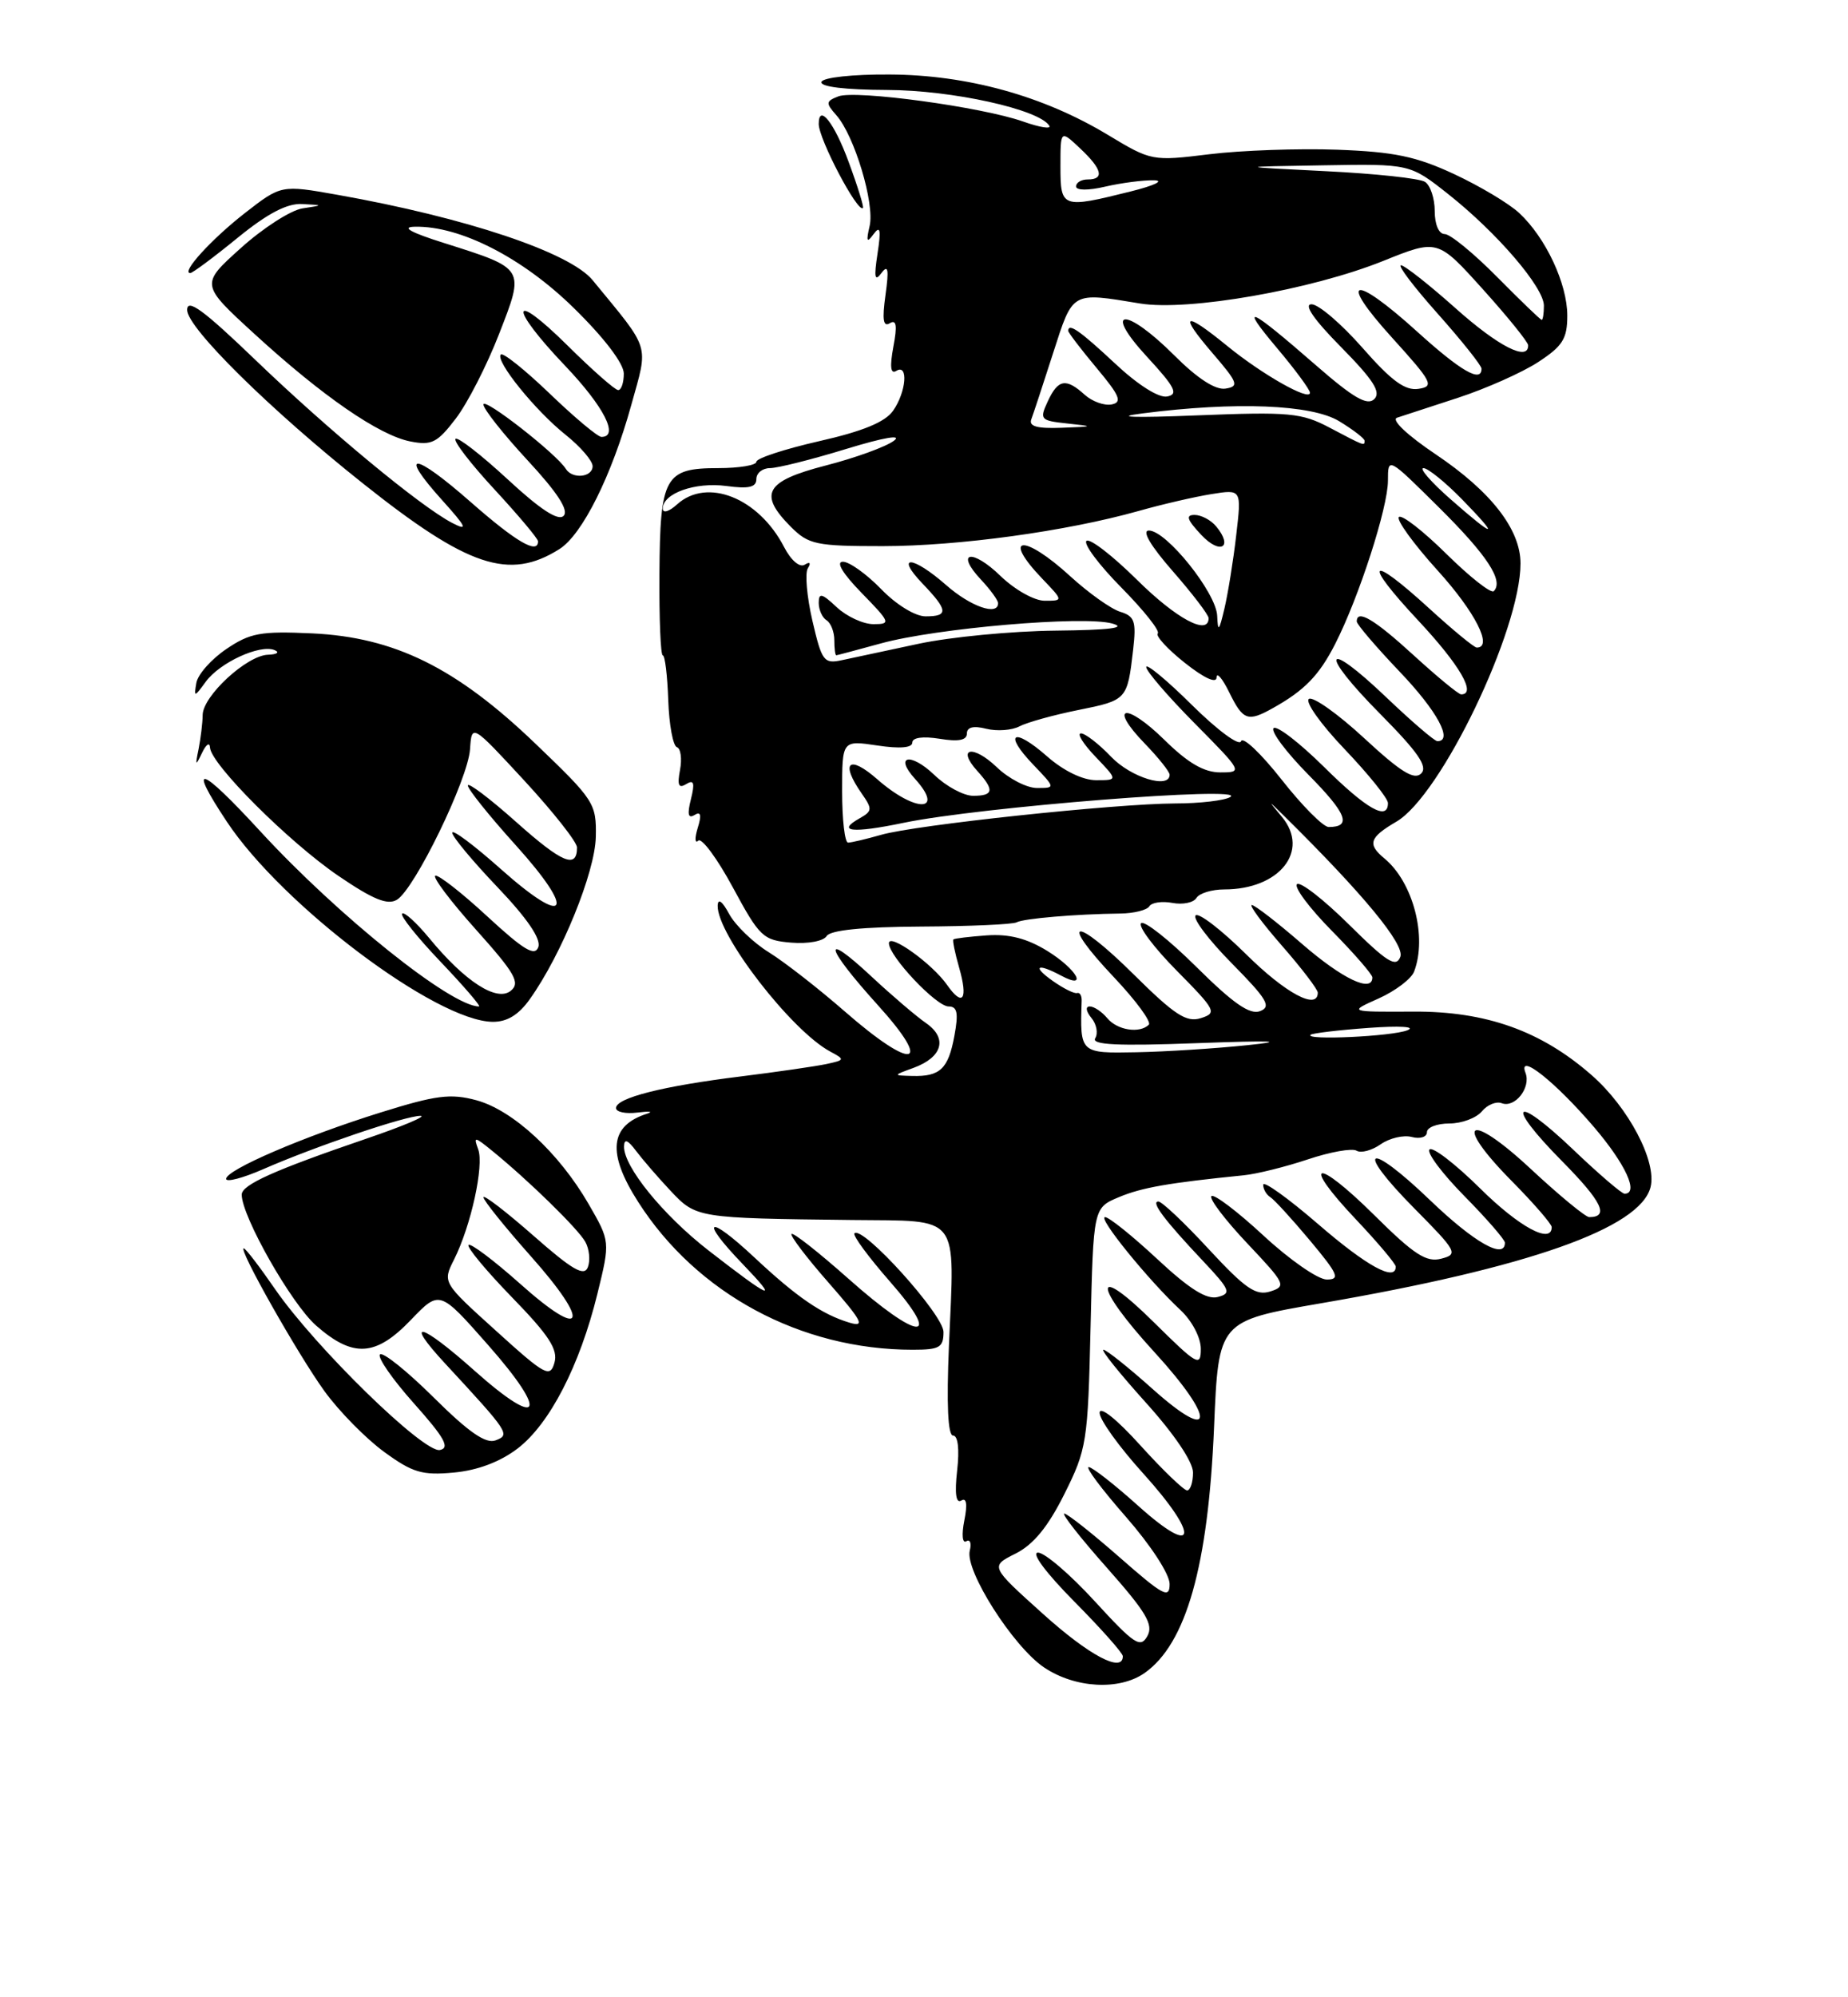 <?xml version="1.0" encoding="UTF-8" standalone="no"?>
<!DOCTYPE svg PUBLIC "-//W3C//DTD SVG 1.1//EN" "http://www.w3.org/Graphics/SVG/1.1/DTD/svg11.dtd" >
<svg xmlns="http://www.w3.org/2000/svg" xmlns:xlink="http://www.w3.org/1999/xlink" version="1.1" viewBox="0 0 237 256">
 <g >
 <path fill="currentColor"
d=" M 146.78 214.44 C 152.13 210.69 154.95 200.73 155.70 182.90 C 156.27 169.31 156.27 169.31 169.38 167.05 C 195.99 162.48 210.36 157.42 211.68 152.15 C 212.50 148.88 208.86 141.96 204.14 137.82 C 197.66 132.13 190.57 129.60 181.22 129.66 C 172.94 129.70 172.94 129.70 176.82 127.97 C 178.95 127.01 180.99 125.47 181.35 124.54 C 183.06 120.09 181.23 113.09 177.57 110.05 C 175.33 108.20 175.60 107.35 179.09 105.31 C 184.80 101.97 195.00 80.76 195.00 72.22 C 195.00 67.86 191.23 63.01 184.15 58.25 C 180.47 55.78 178.39 53.81 179.16 53.54 C 179.90 53.29 183.43 52.14 187.00 50.98 C 190.57 49.81 195.19 47.76 197.25 46.42 C 200.41 44.36 201.00 43.42 201.00 40.45 C 201.00 36.37 198.24 30.47 194.84 27.31 C 193.55 26.10 189.80 23.86 186.50 22.32 C 181.62 20.05 178.81 19.46 171.50 19.19 C 166.55 19.01 159.17 19.27 155.10 19.77 C 147.77 20.67 147.65 20.64 142.10 17.30 C 133.81 12.29 124.07 9.60 114.09 9.55 C 109.34 9.52 105.54 9.93 105.35 10.50 C 105.14 11.12 108.38 11.51 113.75 11.53 C 122.09 11.55 133.28 14.02 134.57 16.12 C 134.85 16.57 133.34 16.33 131.22 15.58 C 125.93 13.71 109.73 11.51 107.52 12.35 C 105.90 12.98 105.88 13.21 107.26 14.77 C 109.58 17.39 112.19 26.08 111.53 28.95 C 111.06 30.98 111.17 31.19 112.04 30.00 C 112.89 28.85 113.01 29.45 112.54 32.50 C 112.07 35.58 112.18 36.15 113.04 35.00 C 113.90 33.85 114.02 34.51 113.56 37.82 C 113.12 40.97 113.27 41.95 114.11 41.43 C 114.96 40.91 115.09 41.72 114.57 44.45 C 114.10 47.00 114.21 47.99 114.94 47.54 C 116.52 46.56 116.23 50.22 114.54 52.64 C 113.52 54.10 110.66 55.28 105.04 56.55 C 100.62 57.56 97.00 58.74 97.00 59.19 C 97.00 59.63 94.81 60.00 92.12 60.00 C 85.25 60.00 84.65 61.08 84.57 73.57 C 84.53 79.31 84.72 84.00 85.00 84.00 C 85.28 84.00 85.59 86.58 85.70 89.74 C 85.81 92.89 86.31 95.60 86.81 95.77 C 87.30 95.93 87.48 97.25 87.21 98.68 C 86.84 100.64 87.03 101.10 88.00 100.50 C 88.99 99.89 89.13 100.34 88.61 102.43 C 88.12 104.37 88.25 104.96 89.07 104.46 C 89.87 103.96 90.00 104.45 89.48 106.12 C 89.08 107.43 89.11 108.16 89.55 107.75 C 89.98 107.33 91.98 110.03 93.99 113.75 C 97.42 120.10 97.86 120.52 101.47 120.82 C 103.63 121.00 105.61 120.63 106.01 119.98 C 106.48 119.22 110.62 118.80 118.11 118.76 C 124.38 118.73 129.89 118.48 130.37 118.22 C 131.25 117.73 137.94 117.16 143.67 117.09 C 145.42 117.07 147.10 116.65 147.40 116.16 C 147.70 115.67 149.04 115.48 150.36 115.73 C 151.68 115.98 153.07 115.70 153.44 115.09 C 153.81 114.49 155.42 114.00 157.01 114.00 C 164.09 114.00 168.02 109.07 164.41 104.71 C 162.57 102.50 162.57 102.50 164.60 104.50 C 174.81 114.56 180.19 121.07 179.59 122.64 C 179.04 124.06 177.89 123.34 172.99 118.49 C 169.72 115.26 166.73 112.94 166.33 113.33 C 165.94 113.73 167.95 116.41 170.81 119.31 C 173.66 122.20 176.00 124.89 176.00 125.28 C 176.00 127.30 172.16 125.47 167.00 121.00 C 163.83 118.25 160.92 116.00 160.54 116.00 C 160.16 116.00 161.90 118.35 164.42 121.23 C 166.94 124.11 169.00 126.81 169.00 127.23 C 169.00 129.53 164.87 127.32 159.81 122.31 C 156.64 119.18 153.73 116.94 153.33 117.33 C 152.94 117.73 155.03 120.50 157.99 123.49 C 162.51 128.07 163.08 129.03 161.60 129.60 C 160.29 130.10 158.16 128.62 153.44 123.94 C 149.93 120.46 146.73 117.94 146.34 118.33 C 145.94 118.73 148.00 121.47 150.92 124.42 C 155.94 129.50 156.11 129.83 154.00 130.50 C 152.16 131.08 150.65 130.10 145.41 124.91 C 137.76 117.33 135.65 117.64 142.88 125.28 C 145.69 128.25 147.69 130.98 147.33 131.34 C 146.16 132.50 143.28 132.05 142.00 130.50 C 141.32 129.68 140.31 129.00 139.76 129.00 C 139.18 129.00 139.27 129.62 139.96 130.46 C 140.63 131.26 140.85 132.43 140.46 133.07 C 139.93 133.92 143.29 134.09 153.62 133.70 C 163.21 133.35 165.18 133.43 160.00 133.96 C 155.88 134.39 149.46 134.80 145.75 134.87 C 138.49 135.01 138.50 135.02 138.72 128.29 C 138.75 127.62 138.48 127.17 138.13 127.28 C 137.78 127.39 136.39 126.70 135.03 125.74 C 132.32 123.84 132.98 123.39 136.07 125.04 C 139.62 126.94 138.11 124.23 134.31 121.88 C 131.71 120.28 129.42 119.69 126.56 119.89 C 124.33 120.05 122.40 120.28 122.27 120.41 C 122.14 120.53 122.47 122.15 123.00 124.00 C 124.18 128.10 123.48 129.13 121.46 126.24 C 119.55 123.51 114.00 119.54 114.00 120.90 C 114.00 122.56 120.07 129.00 121.65 129.00 C 122.77 129.00 122.94 129.83 122.40 132.75 C 121.62 137.00 120.57 138.00 117.00 137.91 C 114.50 137.84 114.50 137.84 117.16 136.87 C 120.87 135.51 121.56 133.08 118.77 131.14 C 117.52 130.28 114.36 127.58 111.75 125.15 C 105.27 119.11 105.76 121.29 112.58 128.83 C 119.79 136.79 117.13 137.31 108.34 129.64 C 104.97 126.70 100.58 123.28 98.59 122.05 C 96.60 120.82 94.32 118.62 93.52 117.16 C 92.62 115.49 92.07 115.09 92.04 116.09 C 91.95 119.77 101.49 132.12 106.49 134.79 C 108.38 135.80 108.36 135.87 105.99 136.38 C 104.62 136.67 99.67 137.39 95.00 137.97 C 85.02 139.20 79.00 140.72 79.00 142.02 C 79.00 142.53 80.24 142.79 81.75 142.60 C 83.26 142.41 83.83 142.47 83.00 142.74 C 78.18 144.27 77.82 147.77 81.84 154.05 C 89.35 165.81 102.70 173.00 117.05 173.00 C 120.50 173.00 121.00 172.71 121.00 170.72 C 121.00 168.51 110.63 157.04 109.58 158.08 C 109.33 158.34 111.38 161.12 114.14 164.27 C 121.05 172.15 117.82 171.91 108.79 163.88 C 105.00 160.52 101.73 157.94 101.51 158.16 C 101.30 158.37 103.43 161.18 106.26 164.40 C 110.57 169.32 111.00 170.14 108.95 169.53 C 105.41 168.47 102.19 166.26 96.76 161.18 C 90.73 155.54 89.61 156.16 95.25 162.02 C 100.04 167.00 98.97 166.57 90.82 160.24 C 85.00 155.71 79.98 149.52 80.03 146.95 C 80.05 145.92 80.50 146.08 81.56 147.50 C 82.39 148.60 84.38 150.91 86.00 152.63 C 89.28 156.12 89.41 156.14 109.29 156.37 C 123.32 156.53 122.43 155.37 121.70 172.45 C 121.38 180.01 121.56 184.00 122.23 184.00 C 122.86 184.00 123.06 185.75 122.75 188.48 C 122.42 191.42 122.60 192.74 123.28 192.33 C 123.95 191.91 124.09 192.80 123.67 194.89 C 123.31 196.69 123.42 197.86 123.92 197.55 C 124.41 197.25 124.61 197.79 124.37 198.75 C 123.72 201.29 129.93 211.05 133.90 213.72 C 137.87 216.39 143.55 216.70 146.78 214.44 Z  M 66.38 185.66 C 70.49 182.52 74.35 175.05 76.62 165.81 C 78.26 159.12 78.26 159.12 75.48 154.31 C 71.67 147.73 65.77 142.29 61.09 141.02 C 57.78 140.13 55.92 140.37 48.84 142.58 C 38.95 145.66 29.00 149.94 29.00 151.10 C 29.00 151.56 31.14 151.00 33.75 149.86 C 40.47 146.92 52.06 143.00 53.93 143.02 C 54.79 143.03 51.67 144.35 47.00 145.94 C 35.15 149.99 31.00 151.85 31.00 153.12 C 31.00 155.91 37.37 167.12 40.54 169.90 C 45.28 174.06 48.18 173.89 52.70 169.17 C 56.38 165.34 56.38 165.34 62.62 172.42 C 70.45 181.30 69.38 183.28 60.85 175.68 C 53.90 169.49 51.71 168.96 57.09 174.77 C 65.29 183.63 65.46 183.89 63.57 184.61 C 62.31 185.10 60.14 183.60 55.61 179.11 C 52.19 175.72 49.09 173.24 48.73 173.60 C 48.37 173.96 50.33 176.79 53.09 179.88 C 57.00 184.26 57.74 185.58 56.42 185.85 C 54.36 186.28 40.46 172.72 35.29 165.25 C 33.30 162.36 31.49 160.00 31.26 160.00 C 30.51 160.00 38.21 173.61 41.62 178.32 C 43.49 180.90 46.93 184.39 49.26 186.09 C 52.92 188.76 54.15 189.12 58.21 188.74 C 61.25 188.46 64.14 187.37 66.38 185.66 Z  M 67.95 128.06 C 72.03 122.34 76.31 111.81 76.41 107.28 C 76.50 102.98 76.22 102.55 68.68 95.33 C 58.52 85.58 50.60 81.67 40.00 81.18 C 33.43 80.88 32.07 81.12 29.01 83.20 C 27.09 84.50 25.36 86.45 25.18 87.54 C 24.86 89.39 24.93 89.38 26.38 87.39 C 28.17 84.93 33.31 82.56 35.20 83.32 C 35.91 83.61 35.54 83.88 34.36 83.92 C 31.63 84.02 26.00 89.22 25.99 91.65 C 25.98 92.67 25.74 94.62 25.47 96.00 C 25.02 98.18 25.08 98.24 25.91 96.50 C 26.43 95.40 26.89 95.09 26.93 95.81 C 27.04 97.95 37.05 107.94 43.41 112.27 C 47.86 115.30 49.71 116.05 50.91 115.32 C 53.20 113.92 60.02 99.89 60.28 96.03 C 60.50 92.76 60.50 92.76 67.25 100.06 C 70.96 104.08 74.00 107.93 74.00 108.62 C 74.00 111.41 72.10 110.62 66.20 105.36 C 62.79 102.32 60.00 100.22 60.00 100.68 C 60.00 101.15 62.76 104.59 66.14 108.33 C 73.99 117.02 72.76 118.99 64.23 111.39 C 60.80 108.34 58.00 106.24 58.00 106.74 C 58.00 107.23 60.61 110.37 63.80 113.71 C 67.59 117.68 69.41 120.34 69.04 121.38 C 68.60 122.63 67.18 121.78 62.52 117.48 C 59.25 114.45 56.23 112.10 55.83 112.24 C 55.42 112.38 57.76 115.49 61.03 119.14 C 66.05 124.74 66.75 125.96 65.52 126.98 C 63.74 128.46 59.66 125.84 55.07 120.27 C 53.41 118.26 51.84 116.83 51.57 117.10 C 51.30 117.37 53.53 120.16 56.52 123.29 C 59.51 126.43 61.72 129.00 61.43 129.00 C 57.86 129.00 43.38 117.41 33.40 106.57 C 25.58 98.07 23.97 97.60 29.08 105.30 C 36.18 116.02 55.93 130.89 63.18 130.97 C 65.03 130.99 66.52 130.08 67.95 128.06 Z  M 71.74 70.38 C 74.68 68.53 78.45 60.97 80.96 51.91 C 83.17 43.94 83.51 45.05 76.00 35.91 C 73.08 32.35 59.74 27.89 43.28 24.97 C 36.06 23.69 36.06 23.69 31.38 27.33 C 27.10 30.67 23.16 35.00 24.40 35.00 C 24.69 35.00 27.41 32.98 30.45 30.50 C 34.30 27.36 36.81 26.05 38.74 26.15 C 41.50 26.30 41.50 26.30 38.79 26.71 C 37.30 26.94 33.74 29.22 30.89 31.79 C 25.70 36.45 25.70 36.45 32.60 42.77 C 41.32 50.76 48.61 55.79 52.62 56.58 C 55.36 57.12 56.08 56.76 58.46 53.64 C 59.96 51.68 62.45 46.81 64.00 42.82 C 67.31 34.32 67.40 34.46 56.99 31.16 C 52.63 29.79 51.39 29.09 53.21 29.06 C 59.01 28.94 67.02 33.03 73.60 39.49 C 77.48 43.29 80.00 46.60 80.00 47.88 C 80.00 49.05 79.68 50.00 79.28 50.00 C 78.88 50.00 75.96 47.43 72.78 44.28 C 65.42 37.00 65.18 39.24 72.50 46.91 C 77.46 52.12 79.44 56.00 77.13 56.00 C 76.66 56.00 73.68 53.51 70.51 50.46 C 67.34 47.42 64.51 45.15 64.23 45.44 C 63.46 46.21 68.64 52.63 72.55 55.74 C 74.45 57.26 76.00 59.06 76.00 59.75 C 76.00 61.19 73.39 61.45 72.56 60.09 C 71.38 58.18 62.00 50.86 62.00 51.85 C 62.00 52.42 64.54 55.63 67.65 58.99 C 71.50 63.14 72.98 65.42 72.28 66.12 C 71.59 66.81 69.29 65.31 65.10 61.43 C 61.71 58.30 58.70 55.96 58.42 56.25 C 58.13 56.54 60.39 59.47 63.45 62.77 C 66.50 66.07 69.00 69.04 69.00 69.38 C 69.00 71.10 66.19 69.46 60.38 64.36 C 53.05 57.92 50.99 57.76 56.67 64.07 C 59.85 67.60 60.07 68.10 58.00 67.03 C 53.93 64.92 42.13 55.15 32.75 46.13 C 26.09 39.73 24.00 38.20 24.00 39.73 C 24.00 42.01 34.68 52.54 46.54 61.96 C 60.02 72.68 65.30 74.44 71.74 70.38 Z  M 108.82 20.71 C 106.99 15.73 105.00 13.22 105.00 15.89 C 105.00 17.83 110.00 27.33 110.67 26.66 C 110.81 26.52 109.98 23.84 108.82 20.71 Z  M 133.74 206.84 C 126.98 200.76 126.98 200.76 130.24 199.13 C 132.53 197.98 134.39 195.72 136.50 191.50 C 139.37 185.75 139.52 184.86 139.86 170.15 C 140.22 154.81 140.22 154.81 143.50 153.44 C 146.43 152.21 149.86 151.61 159.50 150.64 C 161.15 150.48 164.85 149.56 167.73 148.60 C 170.60 147.64 173.41 147.14 173.98 147.49 C 174.54 147.83 175.93 147.46 177.06 146.67 C 178.20 145.87 180.00 145.45 181.06 145.73 C 182.13 146.01 183.00 145.73 183.00 145.12 C 183.00 144.50 184.29 144.00 185.88 144.00 C 187.46 144.00 189.33 143.30 190.04 142.45 C 190.74 141.60 191.89 141.13 192.59 141.40 C 194.29 142.05 196.37 139.40 195.64 137.51 C 194.60 134.80 199.46 138.65 204.45 144.49 C 208.49 149.23 210.22 153.00 208.34 153.00 C 207.98 153.00 205.03 150.47 201.79 147.38 C 194.13 140.07 192.89 141.31 200.33 148.83 C 205.45 154.01 206.42 156.00 203.81 156.00 C 203.34 156.00 199.95 153.21 196.29 149.80 C 188.28 142.35 186.26 143.67 193.88 151.38 C 196.70 154.23 199.00 156.89 199.00 157.28 C 199.00 159.53 194.82 157.27 189.81 152.31 C 186.64 149.18 183.73 146.94 183.33 147.33 C 182.94 147.73 184.95 150.41 187.81 153.31 C 190.66 156.20 193.00 158.89 193.00 159.28 C 193.00 161.50 189.05 159.25 183.41 153.84 C 175.34 146.09 173.58 147.00 181.39 154.89 C 186.87 160.42 187.04 160.76 184.83 161.33 C 182.93 161.83 181.35 160.81 176.28 155.78 C 168.72 148.29 166.73 148.72 173.89 156.29 C 176.70 159.26 179.00 161.99 179.00 162.35 C 179.00 164.32 175.31 162.31 169.06 156.91 C 165.18 153.56 162.00 151.29 162.00 151.85 C 162.00 152.42 162.41 153.13 162.91 153.44 C 163.41 153.75 165.70 156.25 168.00 159.00 C 171.62 163.33 171.91 164.00 170.15 164.00 C 169.03 164.00 165.37 161.46 162.03 158.36 C 158.68 155.26 155.68 152.99 155.36 153.31 C 155.04 153.63 157.11 156.35 159.95 159.36 C 164.85 164.54 165.01 164.86 162.91 165.53 C 161.07 166.11 159.72 165.18 155.03 160.12 C 151.92 156.75 149.01 154.00 148.56 154.00 C 147.55 154.00 149.31 156.36 154.27 161.61 C 157.77 165.33 157.96 165.78 156.17 166.24 C 154.76 166.61 152.55 165.23 148.42 161.38 C 145.24 158.42 142.23 156.00 141.72 156.00 C 140.72 156.00 147.28 164.09 151.40 167.92 C 152.88 169.31 154.00 171.44 154.00 172.89 C 154.00 175.24 153.54 174.98 148.00 169.50 C 140.06 161.64 140.12 164.66 148.08 173.34 C 155.95 181.94 155.79 185.15 147.84 178.05 C 144.73 175.27 141.88 173.00 141.51 173.00 C 141.14 173.00 143.58 176.03 146.92 179.74 C 150.59 183.80 153.00 187.37 153.00 188.74 C 153.00 189.98 152.66 191.01 152.25 191.03 C 151.84 191.04 149.15 188.46 146.27 185.28 C 143.23 181.91 141.04 180.16 141.02 181.08 C 141.01 181.95 143.51 185.43 146.58 188.82 C 153.91 196.92 153.52 199.78 146.00 193.03 C 142.97 190.31 140.11 188.07 139.63 188.04 C 139.15 188.02 141.29 190.88 144.38 194.40 C 147.59 198.07 150.00 201.76 150.00 203.03 C 150.00 204.96 149.19 204.53 143.60 199.62 C 140.07 196.53 136.88 194.00 136.49 194.00 C 136.11 194.00 138.57 197.13 141.97 200.96 C 147.02 206.66 147.96 208.25 147.14 209.71 C 146.26 211.29 145.46 210.76 140.41 205.25 C 137.26 201.81 133.98 199.00 133.12 199.00 C 132.20 199.00 134.11 201.57 137.78 205.28 C 141.20 208.73 144.00 211.88 144.00 212.28 C 144.00 214.48 139.69 212.20 133.74 206.84 Z  M 168.08 132.63 C 168.31 132.43 171.65 132.03 175.50 131.75 C 179.51 131.46 181.64 131.59 180.50 132.05 C 178.55 132.84 167.25 133.37 168.08 132.63 Z  M 108.00 101.44 C 108.00 94.88 108.00 94.88 112.50 95.55 C 115.41 95.99 117.00 95.85 117.00 95.18 C 117.00 94.53 118.36 94.35 120.50 94.69 C 122.92 95.09 124.00 94.88 124.00 94.02 C 124.00 93.20 124.84 92.99 126.49 93.41 C 127.86 93.75 129.77 93.61 130.74 93.10 C 131.71 92.59 135.12 91.64 138.31 91.00 C 144.53 89.75 144.58 89.69 145.32 83.29 C 145.74 79.63 145.52 78.98 143.65 78.41 C 142.47 78.04 139.60 76.00 137.27 73.87 C 131.27 68.38 128.36 68.64 133.69 74.20 C 136.37 77.00 136.37 77.00 133.98 77.00 C 132.65 77.00 130.14 75.59 128.31 73.82 C 124.64 70.26 122.43 70.70 125.83 74.32 C 127.02 75.59 128.00 76.94 128.00 77.31 C 128.00 78.98 124.48 77.75 121.35 75.00 C 117.03 71.21 114.73 71.06 118.31 74.80 C 121.60 78.23 121.67 79.00 118.70 79.00 C 117.38 79.00 114.94 77.51 113.00 75.50 C 111.13 73.58 108.93 72.00 108.10 72.00 C 107.16 72.00 108.06 73.50 110.50 76.00 C 114.20 79.79 114.28 80.00 112.02 80.00 C 110.70 80.00 108.59 79.02 107.31 77.83 C 105.41 76.04 105.00 75.94 105.00 77.27 C 105.00 78.16 105.45 79.16 106.00 79.50 C 106.55 79.84 107.00 80.99 107.00 82.06 C 107.00 83.13 107.11 83.99 107.25 83.99 C 107.39 83.98 109.97 83.29 113.00 82.46 C 120.11 80.51 138.98 78.89 142.65 79.92 C 144.60 80.47 142.29 80.76 135.33 80.83 C 129.74 80.89 121.86 81.65 117.83 82.51 C 113.80 83.37 109.37 84.32 108.00 84.61 C 105.66 85.12 105.40 84.77 104.19 79.57 C 103.48 76.50 103.21 73.47 103.60 72.84 C 104.03 72.15 103.87 71.96 103.20 72.38 C 102.55 72.78 101.44 71.82 100.56 70.12 C 97.29 63.80 90.68 61.17 86.83 64.65 C 85.80 65.59 85.00 65.82 85.00 65.19 C 85.00 63.23 89.15 61.76 93.14 62.29 C 96.03 62.68 97.00 62.46 97.00 61.40 C 97.00 60.63 97.79 60.00 98.75 60.00 C 99.71 60.00 104.10 58.90 108.50 57.55 C 113.37 56.06 115.77 55.65 114.63 56.50 C 113.60 57.27 109.66 58.70 105.88 59.67 C 98.13 61.67 97.21 63.30 101.45 67.55 C 103.71 69.80 104.67 70.00 113.20 70.00 C 122.98 69.99 136.74 68.10 146.00 65.50 C 149.03 64.64 153.24 63.67 155.37 63.33 C 159.23 62.71 159.23 62.71 158.54 68.60 C 158.17 71.85 157.48 76.08 157.03 78.00 C 156.34 80.92 156.19 81.07 156.10 78.93 C 155.98 75.98 149.59 68.00 147.34 68.00 C 146.40 68.00 147.55 69.95 150.42 73.23 C 152.94 76.11 155.00 78.81 155.00 79.23 C 155.00 81.53 150.87 79.32 145.81 74.31 C 142.64 71.18 139.73 68.94 139.33 69.33 C 138.94 69.73 140.96 72.43 143.83 75.33 C 146.70 78.24 148.79 80.87 148.48 81.19 C 148.17 81.50 149.73 83.20 151.95 84.96 C 154.42 86.92 156.01 87.65 156.02 86.83 C 156.04 86.10 156.77 86.96 157.65 88.75 C 159.42 92.35 160.02 92.57 163.26 90.75 C 167.31 88.49 169.19 86.55 171.24 82.52 C 174.28 76.56 178.00 65.06 178.00 61.60 C 178.00 58.56 178.00 58.56 184.50 65.00 C 190.75 71.19 192.88 74.45 191.57 75.77 C 191.23 76.11 188.50 73.96 185.50 71.00 C 182.50 68.04 179.76 65.91 179.40 66.27 C 179.05 66.62 181.28 69.71 184.38 73.13 C 189.20 78.45 191.51 83.00 189.39 83.00 C 189.05 83.00 186.32 80.75 183.31 78.00 C 175.52 70.88 174.66 71.81 181.89 79.54 C 187.21 85.23 189.40 89.00 187.39 89.00 C 187.05 89.00 184.32 86.75 181.31 84.00 C 176.24 79.36 174.00 78.04 174.00 79.66 C 174.00 80.02 176.47 82.91 179.50 86.09 C 184.31 91.12 186.41 95.00 184.34 95.00 C 183.98 95.00 181.03 92.47 177.79 89.38 C 169.73 81.69 169.07 83.50 177.02 91.52 C 181.88 96.43 183.14 98.26 182.26 99.14 C 181.37 100.03 179.63 98.94 174.98 94.64 C 171.61 91.52 168.41 89.25 167.87 89.58 C 167.32 89.92 169.38 92.82 172.44 96.02 C 175.50 99.23 178.00 102.33 178.00 102.93 C 178.00 105.26 175.30 103.74 169.81 98.31 C 166.64 95.18 163.73 92.94 163.33 93.33 C 162.94 93.73 164.96 96.43 167.83 99.33 C 172.73 104.29 173.39 106.00 170.40 106.00 C 169.70 106.00 166.98 103.26 164.35 99.91 C 161.71 96.56 159.38 94.35 159.16 95.01 C 158.94 95.67 156.15 93.61 152.88 90.38 C 149.65 87.18 147.00 84.99 147.00 85.50 C 147.00 86.02 149.80 89.27 153.22 92.72 C 159.36 98.92 159.40 99.00 156.51 99.00 C 154.41 99.00 152.36 97.81 149.31 94.81 C 144.36 89.96 142.07 90.41 146.82 95.31 C 148.57 97.12 150.00 98.91 150.00 99.30 C 150.00 101.17 145.04 99.66 142.50 97.00 C 140.92 95.35 139.18 94.00 138.63 94.00 C 138.08 94.00 138.92 95.35 140.50 97.00 C 143.37 100.00 143.37 100.00 140.57 100.00 C 138.87 100.00 136.39 98.80 134.28 96.94 C 129.95 93.14 128.62 93.95 132.51 98.01 C 135.37 101.00 135.37 101.00 132.99 101.00 C 131.68 101.00 129.35 99.80 127.82 98.32 C 124.77 95.41 122.64 95.84 125.34 98.82 C 127.56 101.27 127.43 102.00 124.80 102.00 C 123.60 102.00 121.35 100.80 119.82 99.32 C 116.77 96.41 114.64 96.84 117.34 99.82 C 121.23 104.12 117.42 104.18 112.53 99.90 C 108.86 96.67 107.71 97.71 110.52 101.72 C 111.89 103.68 111.87 103.97 110.27 104.87 C 107.18 106.60 109.32 106.83 115.85 105.47 C 125.58 103.44 160.05 100.72 157.79 102.15 C 157.08 102.60 153.90 102.98 150.72 102.98 C 143.04 103.01 117.41 105.73 113.01 107.00 C 111.09 107.55 109.17 108.00 108.76 108.00 C 108.34 108.00 108.00 105.05 108.00 101.44 Z  M 155.97 67.47 C 155.30 66.66 154.06 66.00 153.20 66.00 C 152.02 66.00 152.23 66.61 154.06 68.56 C 156.49 71.15 158.21 70.17 155.97 67.47 Z  M 186.00 63.96 C 183.53 61.79 181.97 60.00 182.55 60.00 C 183.12 60.00 185.35 61.80 187.50 64.00 C 192.46 69.08 191.80 69.06 186.00 63.96 Z  M 170.53 54.82 C 166.91 52.91 165.40 52.77 153.53 53.24 C 145.29 53.57 142.70 53.47 146.50 52.99 C 158.48 51.45 168.22 51.84 171.75 53.99 C 173.54 55.08 175.00 56.20 175.00 56.49 C 175.00 57.18 175.04 57.20 170.53 54.82 Z  M 132.26 53.75 C 132.52 53.06 133.78 49.24 135.06 45.25 C 137.63 37.28 137.35 37.44 146.21 38.90 C 152.39 39.91 168.19 37.15 177.43 33.43 C 184.37 30.64 184.37 30.64 190.17 37.07 C 193.36 40.61 195.97 43.84 195.98 44.25 C 196.03 46.38 192.16 44.41 186.66 39.50 C 183.27 36.48 180.13 34.01 179.67 34.00 C 179.21 34.00 181.35 36.81 184.42 40.25 C 187.48 43.69 189.99 46.84 190.00 47.25 C 190.01 49.11 187.36 47.59 181.74 42.50 C 173.52 35.06 171.50 35.53 178.50 43.25 C 183.70 48.99 183.98 49.53 181.91 49.84 C 180.20 50.10 178.45 48.82 174.74 44.59 C 172.04 41.52 169.10 39.00 168.20 39.00 C 167.15 39.00 168.50 40.96 171.99 44.49 C 176.12 48.68 177.14 50.26 176.25 51.15 C 175.36 52.04 173.58 51.01 168.79 46.84 C 160.15 39.31 158.80 38.71 163.77 44.61 C 166.10 47.37 168.00 49.95 168.00 50.34 C 168.00 51.47 161.88 48.01 157.40 44.35 C 151.82 39.80 151.10 40.14 155.49 45.25 C 158.78 49.07 158.94 49.53 157.16 49.81 C 155.87 50.01 153.55 48.50 150.61 45.56 C 144.33 39.28 141.30 39.44 147.11 45.74 C 150.71 49.64 151.16 50.54 149.68 50.82 C 148.61 51.03 145.92 49.33 142.99 46.58 C 138.48 42.37 137.00 41.34 137.00 42.41 C 137.00 42.63 138.63 44.77 140.63 47.16 C 143.62 50.73 143.96 51.56 142.56 51.84 C 141.62 52.02 140.06 51.46 139.10 50.59 C 136.70 48.42 135.69 48.60 134.37 51.45 C 133.29 53.77 133.42 53.91 136.87 54.28 C 140.36 54.65 140.33 54.67 136.14 54.83 C 133.02 54.95 131.92 54.65 132.26 53.75 Z  M 192.00 35.50 C 189.01 32.48 185.99 30.00 185.28 30.00 C 184.53 30.00 184.00 28.79 184.00 27.06 C 184.00 25.44 183.44 23.75 182.75 23.31 C 182.06 22.86 176.32 22.25 170.00 21.94 C 158.50 21.37 158.50 21.37 169.66 21.19 C 180.82 21.00 180.82 21.00 185.73 24.88 C 191.99 29.83 198.00 36.83 198.00 39.18 C 198.00 40.18 197.87 41.00 197.72 41.00 C 197.56 41.00 194.99 38.52 192.00 35.50 Z  M 136.00 21.33 C 136.00 16.65 136.00 16.65 138.50 19.00 C 141.35 21.67 141.68 23.00 139.50 23.00 C 138.68 23.00 138.00 23.40 138.00 23.89 C 138.00 24.42 139.56 24.43 141.75 23.92 C 143.81 23.44 146.62 23.08 148.00 23.11 C 149.38 23.14 148.03 23.79 145.00 24.54 C 136.18 26.74 136.00 26.68 136.00 21.33 Z  M 63.63 170.59 C 56.75 164.38 56.75 164.38 58.23 161.44 C 60.40 157.12 62.09 149.42 61.33 147.32 C 60.71 145.64 60.84 145.65 63.08 147.47 C 67.77 151.28 74.16 157.52 75.07 159.18 C 75.58 160.10 75.72 161.56 75.39 162.42 C 74.92 163.65 73.40 162.77 68.40 158.37 C 64.88 155.28 62.00 153.07 62.00 153.46 C 62.00 153.85 64.74 157.26 68.09 161.03 C 75.84 169.74 74.98 171.93 66.72 164.56 C 63.34 161.55 60.36 159.31 60.09 159.57 C 59.83 159.84 62.33 162.85 65.66 166.28 C 70.41 171.16 71.58 172.96 71.11 174.65 C 70.55 176.63 69.94 176.31 63.63 170.59 Z "/>
</g>
</svg>
